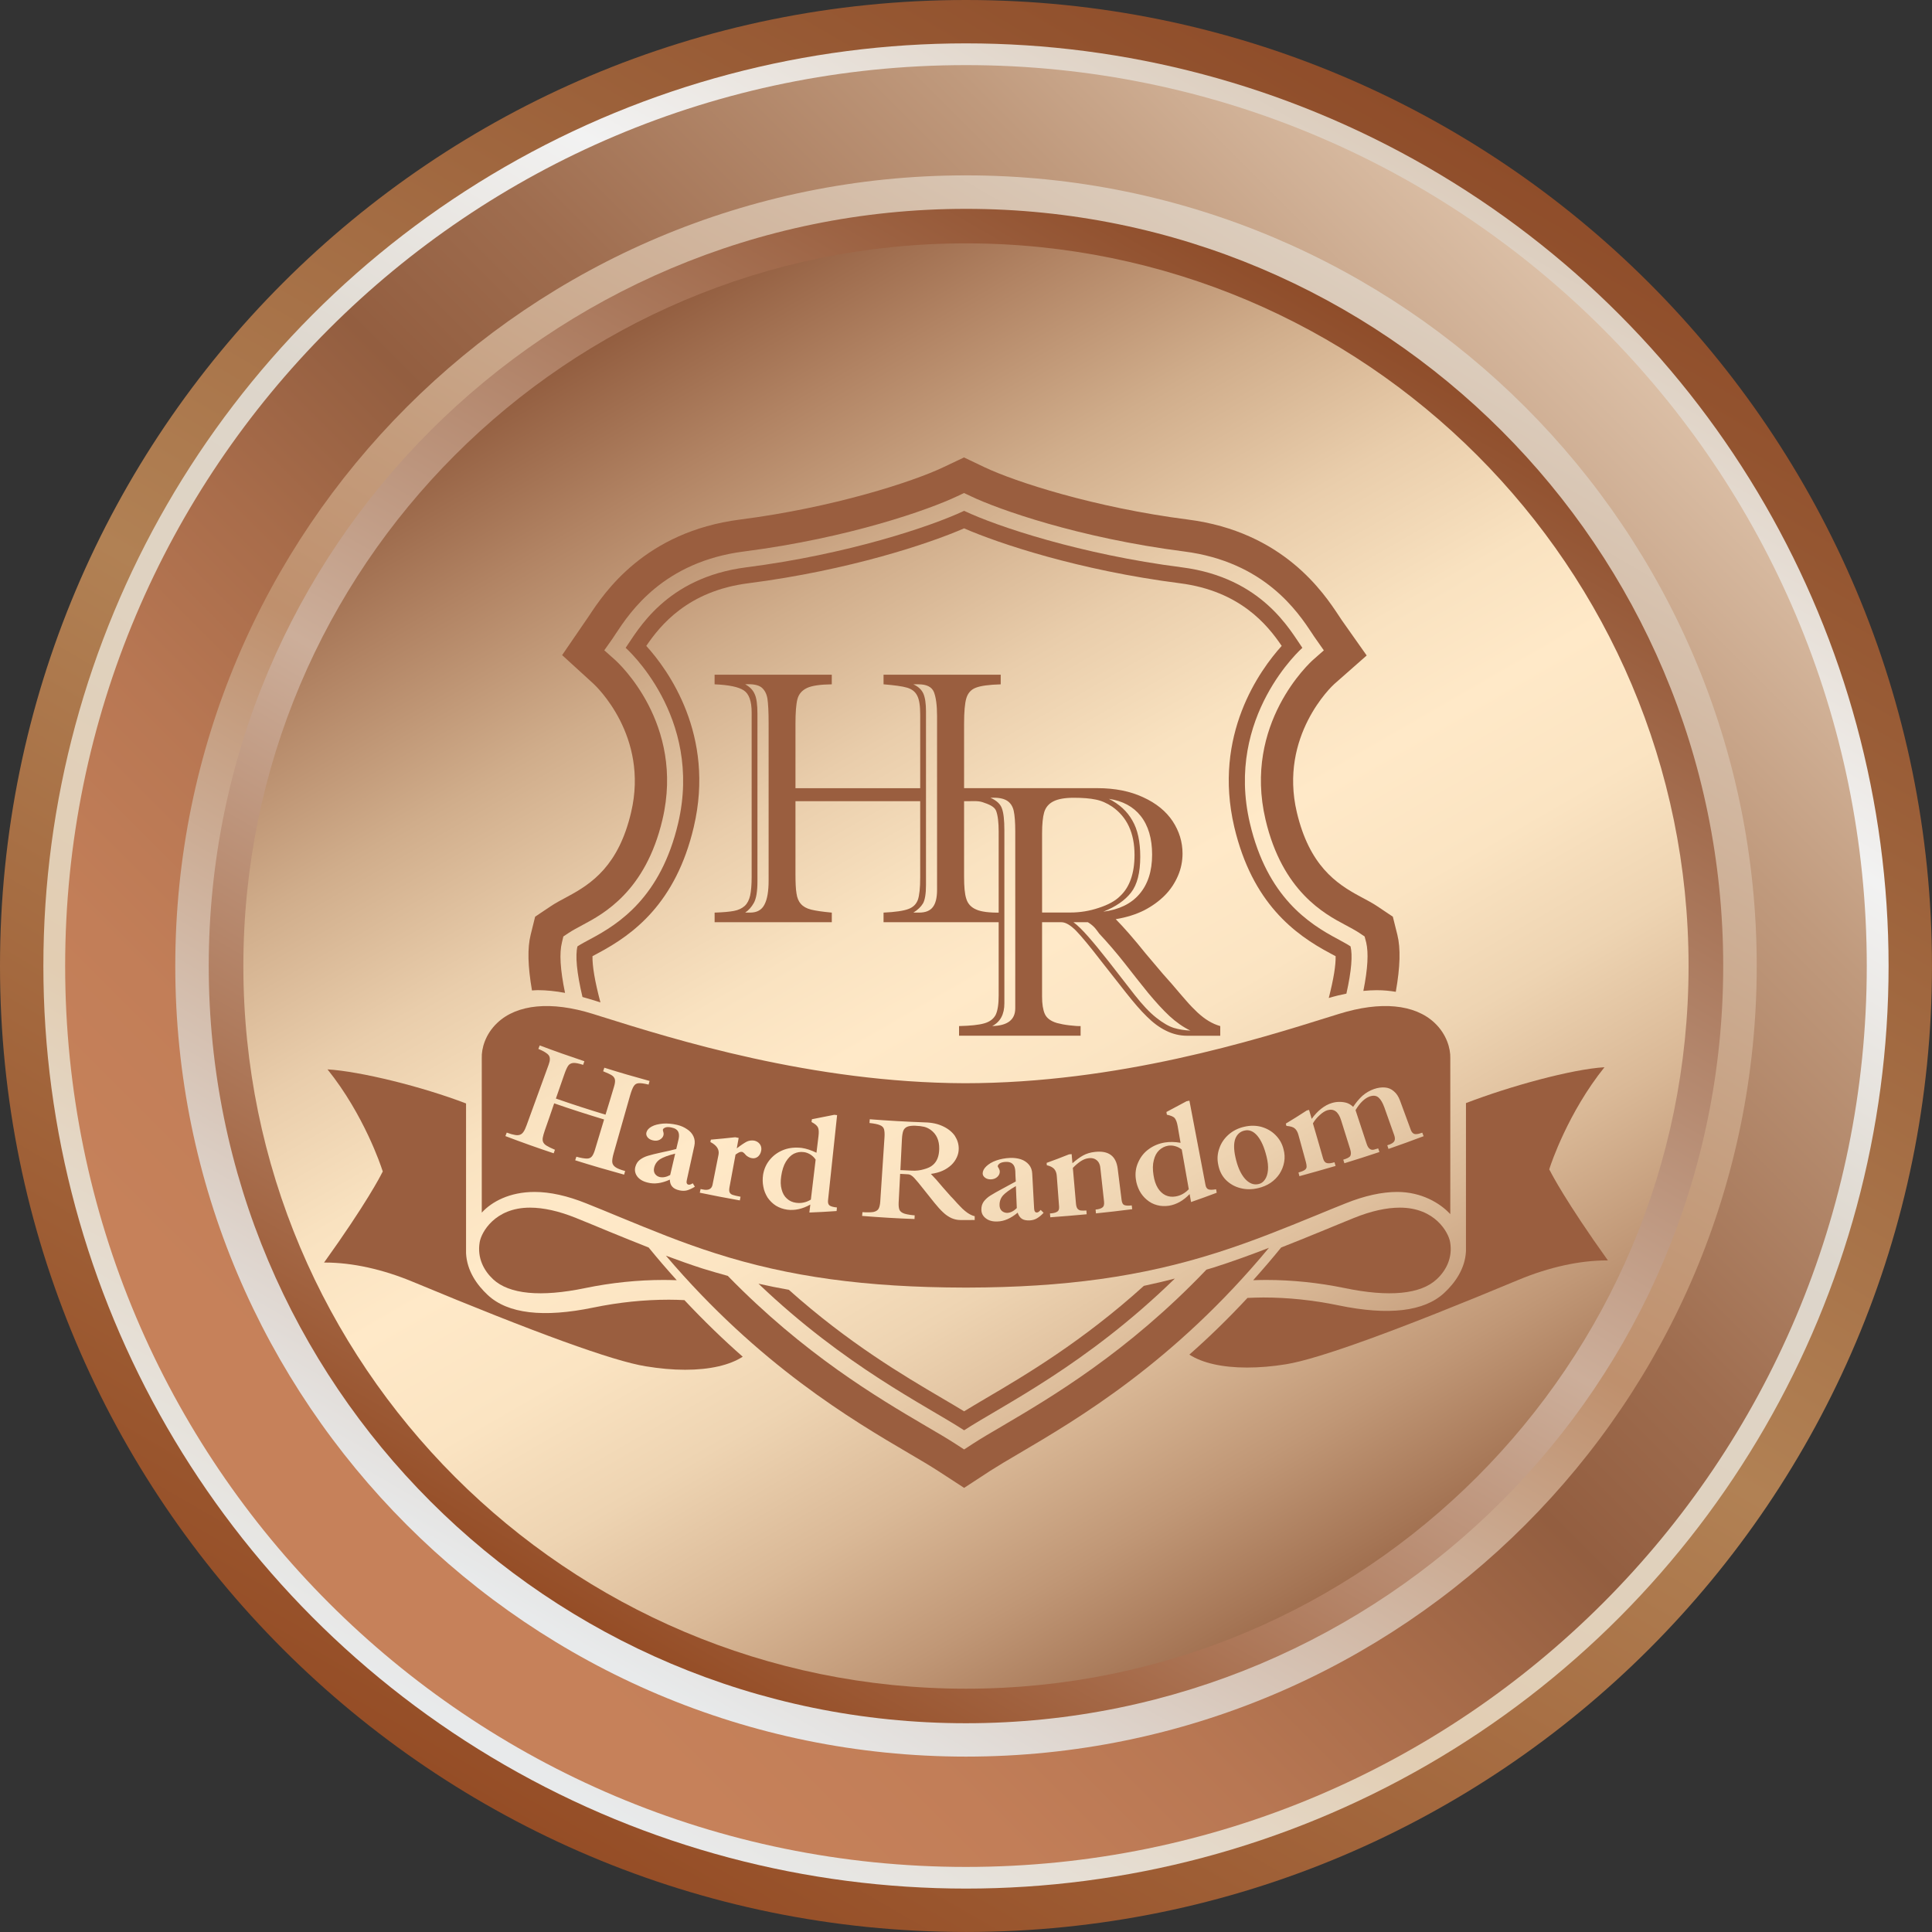 <?xml version="1.0" encoding="utf-8"?>
<!-- Generator: Adobe Illustrator 16.0.0, SVG Export Plug-In . SVG Version: 6.00 Build 0)  -->
<!DOCTYPE svg PUBLIC "-//W3C//DTD SVG 1.1//EN" "http://www.w3.org/Graphics/SVG/1.1/DTD/svg11.dtd">
<svg version="1.1" id="Слой_1" xmlns="http://www.w3.org/2000/svg" xmlns:xlink="http://www.w3.org/1999/xlink" x="0px" y="0px"
	 width="85.04px" height="85.04px" viewBox="0 0 85.04 85.04" enable-background="new 0 0 85.04 85.04" xml:space="preserve">
<rect x="0" y="0" width="85.04" height="85.04" fill="#333333" stroke="none"/>
<linearGradient id="SVGID_1_" gradientUnits="userSpaceOnUse" x1="21.256" y1="79.35" x2="63.783" y2="5.69">
	<stop  offset="0" style="stop-color:#954D26"/>
	<stop  offset="0.467" style="stop-color:#B18154"/>
	<stop  offset="1" style="stop-color:#8F4D2A"/>
</linearGradient>
<path fill="url(#SVGID_1_)" d="M85.039,42.519c0,23.486-19.035,42.52-42.521,42.52C19.034,85.039,0,66.005,0,42.519
	C0,19.038,19.034,0,42.518,0C66.004,0,85.039,19.038,85.039,42.519z"/>
<linearGradient id="SVGID_2_" gradientUnits="userSpaceOnUse" x1="22.211" y1="77.695" x2="62.828" y2="7.345">
	<stop  offset="0.006" style="stop-color:#E8EAEB"/>
	<stop  offset="0.253" style="stop-color:#E2CDB2"/>
	<stop  offset="0.416" style="stop-color:#E0D1BD"/>
	<stop  offset="0.596" style="stop-color:#DDD6CC"/>
	<stop  offset="0.786" style="stop-color:#F2F2F2"/>
	<stop  offset="1" style="stop-color:#DCCDBD"/>
</linearGradient>
<circle fill="url(#SVGID_2_)" cx="42.519" cy="42.519" r="40.61"/>
<linearGradient id="SVGID_3_" gradientUnits="userSpaceOnUse" x1="14.48" y1="70.561" x2="70.559" y2="14.481">
	<stop  offset="0.067" style="stop-color:#C6815A"/>
	<stop  offset="0.173" style="stop-color:#C27E58"/>
	<stop  offset="0.285" style="stop-color:#B87753"/>
	<stop  offset="0.399" style="stop-color:#A86C4A"/>
	<stop  offset="0.511" style="stop-color:#935E40"/>
	<stop  offset="0.624" style="stop-color:#9F6D4F"/>
	<stop  offset="0.847" style="stop-color:#C09A7D"/>
	<stop  offset="1" style="stop-color:#DBBFA6"/>
</linearGradient>
<path fill="url(#SVGID_3_)" d="M82.169,42.519c0,21.905-17.749,39.657-39.651,39.657c-21.899,0-39.65-17.752-39.65-39.657
	c0-21.903,17.751-39.653,39.65-39.653C64.42,2.866,82.169,20.616,82.169,42.519z"/>
<linearGradient id="SVGID_4_" gradientUnits="userSpaceOnUse" x1="25.115" y1="72.663" x2="59.922" y2="12.375">
	<stop  offset="0.006" style="stop-color:#E8EAEB"/>
	<stop  offset="0.478" style="stop-color:#BF906D"/>
	<stop  offset="0.606" style="stop-color:#C49C7C"/>
	<stop  offset="0.859" style="stop-color:#D3BAA4"/>
	<stop  offset="1" style="stop-color:#DCCDBD"/>
</linearGradient>
<path fill="url(#SVGID_4_)" d="M77.325,42.519c0,19.216-15.585,34.801-34.807,34.801c-19.219,0-34.803-15.585-34.803-34.801
	c0-19.223,15.584-34.8,34.803-34.8C61.74,7.719,77.325,23.296,77.325,42.519z"/>
<linearGradient id="SVGID_5_" gradientUnits="userSpaceOnUse" x1="25.851" y1="71.391" x2="59.186" y2="13.653">
	<stop  offset="0" style="stop-color:#954D26"/>
	<stop  offset="0.467" style="stop-color:#CCAE9A"/>
	<stop  offset="1" style="stop-color:#8F4D2A"/>
</linearGradient>
<path fill="url(#SVGID_5_)" d="M75.85,42.519c0,18.411-14.924,33.332-33.332,33.332c-18.407,0-33.33-14.921-33.33-33.332
	c0-18.41,14.923-33.326,33.33-33.326C60.926,9.193,75.85,24.109,75.85,42.519z"/>
<linearGradient id="SVGID_6_" gradientUnits="userSpaceOnUse" x1="58.426" y1="70.073" x2="26.612" y2="14.97">
	<stop  offset="0" style="stop-color:#A16F4F"/>
	<stop  offset="0.002" style="stop-color:#A17050"/>
	<stop  offset="0.101" style="stop-color:#C09776"/>
	<stop  offset="0.2" style="stop-color:#DAB997"/>
	<stop  offset="0.298" style="stop-color:#EED4B2"/>
	<stop  offset="0.394" style="stop-color:#FBE4C2"/>
	<stop  offset="0.486" style="stop-color:#FFE9C8"/>
	<stop  offset="0.564" style="stop-color:#F9E2C0"/>
	<stop  offset="0.664" style="stop-color:#E9CDAB"/>
	<stop  offset="0.776" style="stop-color:#D0AD8B"/>
	<stop  offset="0.896" style="stop-color:#B18363"/>
	<stop  offset="1" style="stop-color:#935E40"/>
</linearGradient>
<path fill="url(#SVGID_6_)" d="M74.325,42.519c0,17.568-14.242,31.812-31.807,31.812c-17.566,0-31.806-14.244-31.806-31.812
	c0-17.564,14.24-31.807,31.806-31.807C60.083,10.712,74.325,24.955,74.325,42.519z"/>
<g>
	<g>
		<path fill="#9A5E3F" d="M50.349,56.599c-2.705,2.446-5.214,3.928-6.949,4.947c-0.354,0.211-0.677,0.398-0.963,0.575
			c-0.288-0.177-0.61-0.364-0.967-0.575c-1.691-0.993-4.12-2.425-6.748-4.773c-0.452-0.082-0.896-0.169-1.336-0.269
			c3.826,3.653,7.364,5.356,9.051,6.452c1.715-1.112,5.365-2.864,9.276-6.678C51.265,56.393,50.81,56.501,50.349,56.599z"/>
		<path fill="#9A5E3F" d="M25.921,43.965l0.34,0.104c0.056,0.019,0.117,0.036,0.168,0.054c-0.254-0.957-0.358-1.611-0.35-2.035
			c0.087-0.046,0.174-0.096,0.248-0.134c1.549-0.822,3.423-2.2,4.211-5.555c0.952-4.049-1.132-6.914-2.091-7.969
			c0.618-0.906,1.827-2.417,4.489-2.757c4.467-0.574,7.992-1.759,9.5-2.417c1.508,0.658,5.028,1.843,9.5,2.417
			c2.658,0.34,3.865,1.851,4.48,2.757c-0.954,1.055-3.037,3.919-2.088,7.969c0.792,3.355,2.663,4.733,4.218,5.559
			c0.07,0.035,0.159,0.084,0.244,0.13c0.008,0.397-0.082,0.975-0.302,1.84c0.266-0.08,0.526-0.142,0.776-0.192
			c0.228-1.02,0.276-1.694,0.182-2.08c-0.133-0.091-0.386-0.223-0.572-0.327c-1.253-0.666-3.093-1.836-3.857-5.091
			c-1.109-4.716,2.309-7.723,2.309-7.723c-0.529-0.751-1.755-3.086-5.303-3.543c-4.44-0.568-8.122-1.793-9.587-2.487
			c-1.468,0.694-5.152,1.919-9.591,2.487c-3.552,0.457-4.778,2.792-5.306,3.543c0,0,3.419,3.007,2.31,7.723
			c-0.766,3.255-2.602,4.425-3.853,5.091c-0.194,0.104-0.441,0.236-0.578,0.327c-0.099,0.404-0.037,1.138,0.221,2.229
			C25.736,43.91,25.827,43.935,25.921,43.965z"/>
		<path fill="#9A5E3F" d="M53.396,55.799c-0.095,0.029-0.195,0.057-0.293,0.086c-3.466,3.632-6.814,5.606-8.986,6.884
			c-0.506,0.296-0.943,0.551-1.295,0.781l-0.385,0.25l-0.385-0.25c-0.355-0.23-0.791-0.485-1.298-0.781
			c-2.116-1.244-5.35-3.151-8.719-6.609c-0.373-0.101-0.745-0.212-1.116-0.325c-0.558-0.18-1.085-0.369-1.607-0.564
			c4.089,4.809,8.184,7.226,10.726,8.717c0.484,0.282,0.903,0.532,1.24,0.749l1.16,0.754l1.154-0.754
			c0.34-0.217,0.759-0.467,1.242-0.749c2.603-1.529,6.839-4.02,11.021-9.064C55.063,55.231,54.26,55.524,53.396,55.799z"/>
		<path fill="#9A5E3F" d="M23.671,43.583c0.378,0,0.781,0.043,1.2,0.12c-0.215-1.038-0.253-1.752-0.137-2.217l0.063-0.266
			l0.231-0.154c0.145-0.099,0.415-0.244,0.626-0.357c0.899-0.48,2.762-1.47,3.505-4.632c0.996-4.229-1.961-6.919-2.09-7.034
			l-0.47-0.419l0.363-0.515c0.042-0.063,0.092-0.137,0.146-0.221c0.626-0.946,2.093-3.163,5.647-3.615
			c4.622-0.594,8.152-1.846,9.375-2.429l0.304-0.143l0.302,0.143c1.221,0.583,4.75,1.834,9.377,2.429
			c3.554,0.453,5.019,2.669,5.645,3.615c0.052,0.084,0.106,0.159,0.149,0.221l0.363,0.518l-0.475,0.419
			c-0.127,0.113-3.084,2.803-2.091,7.032c0.743,3.163,2.604,4.152,3.499,4.628c0.22,0.117,0.487,0.262,0.634,0.361l0.229,0.154
			l0.07,0.266c0.105,0.453,0.073,1.134-0.125,2.129c0.206-0.019,0.401-0.031,0.592-0.031c0.307,0,0.58,0.029,0.835,0.071
			c0.195-1.101,0.217-1.908,0.07-2.506l-0.2-0.8l-0.681-0.457c-0.177-0.12-0.497-0.296-0.76-0.433
			c-1.058-0.567-2.232-1.366-2.785-3.707c-0.792-3.367,1.557-5.565,1.648-5.644l1.427-1.257l-1.099-1.558l-0.124-0.187
			c-0.67-1.013-2.449-3.7-6.643-4.238c-4.129-0.529-7.614-1.667-8.951-2.301l-0.908-0.433l-0.913,0.433
			c-1.338,0.635-4.825,1.772-8.946,2.301c-4.196,0.539-5.977,3.225-6.646,4.238l-1.184,1.729l1.378,1.258
			c0.1,0.094,2.452,2.292,1.659,5.659c-0.549,2.341-1.725,3.14-2.794,3.71c-0.253,0.133-0.574,0.309-0.749,0.429l-0.682,0.457
			l-0.198,0.8c-0.145,0.583-0.126,1.375,0.059,2.447C23.505,43.592,23.582,43.583,23.671,43.583z"/>
		<path fill="#9A5E3F" d="M20.513,48.57c-1.936-0.743-4.656-1.413-6.097-1.5c1.616,2.01,2.364,4.288,2.396,4.389l0.037,0.105
			l-0.056,0.104c-0.025,0.057-0.668,1.313-2.529,3.905c0.015,0,0.027,0,0.043,0c1.202,0,2.546,0.296,3.887,0.857
			c5.353,2.229,8.796,3.482,10.232,3.71c0.6,0.098,1.18,0.152,1.727,0.152c1.086,0,1.965-0.201,2.539-0.575
			c-0.839-0.735-1.695-1.563-2.566-2.49c-0.224-0.011-0.45-0.019-0.686-0.019c-1.092,0-2.208,0.116-3.317,0.345
			c-2.21,0.458-3.775,0.271-4.654-0.551c-0.479-0.445-0.916-1.066-0.955-1.837V48.57z"/>
		<path fill="#9A5E3F" d="M64.528,48.554c1.931-0.743,4.654-1.491,6.095-1.578c-1.611,2.007-2.362,4.285-2.396,4.389l-0.035,0.108
			l0.055,0.098c0.024,0.054,0.67,1.313,2.527,3.908c-0.011,0-0.027,0-0.04,0c-1.205,0-2.545,0.296-3.89,0.854
			c-5.349,2.234-8.794,3.482-10.231,3.716c-0.597,0.098-1.18,0.146-1.725,0.146c-1.088,0-1.969-0.201-2.536-0.57
			c0.838-0.737,1.695-1.567,2.558-2.495c0.23-0.008,0.456-0.019,0.691-0.019c1.091,0,2.205,0.116,3.317,0.347
			c2.208,0.459,3.775,0.269,4.654-0.55c0.48-0.445,0.92-1.072,0.955-1.837V48.554z"/>
		<path fill="#9A5E3F" d="M28.551,54.911c-0.586-0.23-1.168-0.466-1.762-0.71c-0.472-0.195-0.951-0.396-1.44-0.592
			c-0.754-0.304-1.432-0.453-2.021-0.453c-1.554,0-2.143,1.096-2.213,1.517c-0.121,0.7,0.191,1.264,0.59,1.636
			c0.708,0.659,2.095,0.794,4.051,0.388c1.158-0.239,2.322-0.358,3.462-0.358c0.192,0,0.38,0.006,0.57,0.011
			C29.375,55.894,28.963,55.416,28.551,54.911z"/>
		<path fill="#9A5E3F" d="M56.392,54.911c0.586-0.23,1.171-0.466,1.763-0.71c0.478-0.195,0.955-0.396,1.443-0.592
			c0.751-0.304,1.432-0.453,2.018-0.453c1.554,0,2.143,1.096,2.213,1.517c0.122,0.7-0.189,1.264-0.591,1.636
			c-0.705,0.659-2.092,0.794-4.047,0.388c-1.161-0.239-2.324-0.358-3.464-0.358c-0.192,0-0.382,0.006-0.566,0.011
			C55.569,55.894,55.981,55.416,56.392,54.911z"/>
		<path fill="#9A5E3F" d="M53.201,44.941c-0.16-0.094-0.319-0.219-0.488-0.372c-0.168-0.157-0.336-0.331-0.504-0.526
			c-0.168-0.193-0.38-0.436-0.63-0.733c-0.095-0.11-0.173-0.198-0.238-0.269c-0.065-0.069-0.111-0.127-0.154-0.173l-0.763-0.902
			c-0.521-0.649-0.96-1.15-1.313-1.507c0.472-0.079,0.887-0.208,1.248-0.389c0.354-0.183,0.659-0.404,0.914-0.66
			c0.252-0.255,0.441-0.545,0.577-0.86c0.136-0.316,0.201-0.645,0.201-0.979c0-0.511-0.146-0.984-0.435-1.425
			c-0.293-0.439-0.724-0.792-1.302-1.055c-0.572-0.266-1.242-0.399-2.007-0.399h-6.093l0.016,0.574
			c0.529,0.012,0.791-0.037,1.028,0.046c0.243,0.083,0.509,0.178,0.587,0.377c0.076,0.201,0.113,0.507,0.113,0.918v7.212
			c0,0.384-0.045,0.67-0.132,0.851c-0.095,0.179-0.259,0.305-0.501,0.374c-0.243,0.07-0.612,0.108-1.111,0.12v0.425h5.35v-0.425
			c-0.105,0.006-0.27-0.008-0.487-0.032c-0.217-0.025-0.399-0.061-0.548-0.101c-0.277-0.081-0.458-0.215-0.541-0.402
			c-0.081-0.184-0.12-0.442-0.12-0.765v-3.271h0.853c0.179,0,0.395,0.125,0.641,0.372c0.244,0.252,0.615,0.7,1.114,1.348l1.08,1.374
			c0.347,0.438,0.65,0.793,0.927,1.061c0.267,0.266,0.548,0.478,0.844,0.621c0.29,0.145,0.605,0.221,0.931,0.221h1.453v-0.425
			C53.532,45.113,53.361,45.039,53.201,44.941z M44.688,44.383c0,0.503-0.341,0.765-1.014,0.78c0.356-0.182,0.535-0.515,0.535-0.996
			v-7.622c0-0.449-0.036-0.771-0.108-0.96c-0.066-0.195-0.236-0.35-0.504-0.469c0.327-0.018,0.564,0.026,0.724,0.124
			c0.155,0.096,0.255,0.25,0.3,0.453c0.044,0.203,0.067,0.503,0.067,0.9V44.383z M50.213,35.921c0.33,0.419,0.499,0.987,0.499,1.694
			c0,0.734-0.19,1.313-0.562,1.743c-0.366,0.426-0.898,0.682-1.587,0.771c0.545-0.216,0.952-0.495,1.224-0.844
			c0.269-0.346,0.403-0.874,0.403-1.574c0-0.665-0.113-1.196-0.347-1.594c-0.226-0.403-0.569-0.719-1.036-0.955
			C49.415,35.251,49.887,35.505,50.213,35.921z M45.869,40.166v-3.484c0-0.407,0.031-0.719,0.093-0.93
			c0.065-0.213,0.195-0.372,0.403-0.478c0.206-0.105,0.502-0.159,0.899-0.159c0.391,0,0.713,0.026,0.965,0.079
			c0.255,0.05,0.494,0.157,0.725,0.312c0.656,0.456,0.984,1.164,0.984,2.125c0,0.811-0.214,1.421-0.638,1.815
			c-0.206,0.208-0.521,0.381-0.933,0.514c-0.409,0.139-0.83,0.206-1.252,0.206H45.869z M51.672,45.246
			c-0.223-0.069-0.485-0.218-0.778-0.451c-0.296-0.233-0.61-0.569-0.955-1.009c-0.377-0.487-0.751-0.968-1.12-1.44
			c-0.374-0.478-0.681-0.851-0.928-1.13c-0.244-0.278-0.455-0.487-0.642-0.624h0.634c0.133,0.08,0.235,0.166,0.317,0.259
			c0.07,0.087,0.133,0.169,0.185,0.244c0.379,0.405,0.748,0.835,1.109,1.292c0.357,0.461,0.702,0.895,1.038,1.311
			c0.342,0.411,0.654,0.755,0.947,1.027c0.295,0.271,0.599,0.484,0.919,0.639C52.141,45.351,51.899,45.314,51.672,45.246z"/>
		<path fill="#9A5E3F" d="M38.891,30.121c0.479,0.04,0.823,0.085,1.035,0.148s0.359,0.176,0.445,0.35
			c0.093,0.173,0.133,0.452,0.133,0.834v3.242h-5.49v-2.83c0-0.498,0.027-0.861,0.085-1.087c0.058-0.227,0.199-0.388,0.42-0.495
			c0.22-0.103,0.584-0.155,1.093-0.162v-0.423h-5.158v0.423c0.626,0.026,1.058,0.115,1.286,0.269
			c0.228,0.149,0.345,0.471,0.345,0.968V38.6c0,0.353-0.024,0.623-0.067,0.821c-0.044,0.192-0.121,0.346-0.237,0.453
			c-0.118,0.106-0.272,0.183-0.472,0.221s-0.481,0.063-0.854,0.075v0.423h5.158v-0.423c-0.413-0.038-0.712-0.082-0.914-0.133
			c-0.2-0.05-0.35-0.137-0.446-0.25c-0.106-0.117-0.168-0.27-0.194-0.465c-0.033-0.191-0.045-0.48-0.045-0.86v-3.196h5.49v3.365
			c0,0.454-0.035,0.778-0.102,0.975c-0.073,0.195-0.21,0.331-0.422,0.407c-0.211,0.079-0.571,0.133-1.089,0.157v0.423h5.157v-0.423
			c-0.501,0.009-0.861-0.037-1.083-0.138c-0.228-0.099-0.369-0.259-0.433-0.475c-0.069-0.213-0.096-0.533-0.096-0.957v-6.734
			c0-0.527,0.031-0.907,0.1-1.135c0.068-0.224,0.205-0.381,0.42-0.461c0.21-0.083,0.577-0.133,1.092-0.148v-0.423h-5.157V30.121z
			 M33.832,38.756c0,0.472-0.059,0.825-0.182,1.059c-0.12,0.237-0.328,0.354-0.628,0.354H32.8c0.156-0.103,0.281-0.246,0.382-0.427
			c0.104-0.186,0.158-0.499,0.158-0.948v-7.375c0-0.407-0.04-0.7-0.125-0.876c-0.079-0.178-0.22-0.319-0.415-0.422
			c0.324-0.02,0.564,0.024,0.709,0.129c0.142,0.113,0.233,0.281,0.27,0.499c0.034,0.227,0.053,0.584,0.053,1.078V38.756z
			 M40.427,30.121c0.362,0,0.586,0.113,0.681,0.341c0.088,0.225,0.138,0.576,0.138,1.051v7.657c0,0.347-0.063,0.601-0.187,0.758
			c-0.121,0.16-0.322,0.241-0.6,0.241h-0.256c0.198-0.121,0.336-0.256,0.426-0.407c0.084-0.153,0.13-0.419,0.13-0.8v-7.65
			c0-0.343-0.038-0.605-0.115-0.781c-0.077-0.173-0.225-0.311-0.441-0.41H40.427z"/>
		<g>
			<path fill="#9A5E3F" d="M35.669,50.816c-0.092-0.055-0.188-0.093-0.289-0.104c-0.153-0.021-0.294,0.003-0.436,0.07
				c-0.136,0.07-0.253,0.19-0.353,0.353c-0.099,0.163-0.166,0.375-0.205,0.635c-0.033,0.22-0.029,0.415,0.018,0.581
				c0.044,0.173,0.121,0.309,0.232,0.406c0.112,0.104,0.245,0.163,0.403,0.185c0.226,0.032,0.446-0.014,0.653-0.139
				c0.071-0.588,0.137-1.174,0.21-1.76C35.842,50.951,35.763,50.876,35.669,50.816z"/>
			<path fill="#9A5E3F" d="M41.063,51.277c0.18-0.152,0.272-0.386,0.278-0.705c0.008-0.375-0.121-0.657-0.378-0.841
				c-0.092-0.065-0.186-0.109-0.287-0.134c-0.1-0.024-0.231-0.04-0.388-0.046c-0.156-0.005-0.276,0.011-0.359,0.046
				c-0.084,0.038-0.141,0.101-0.172,0.183c-0.027,0.081-0.049,0.2-0.057,0.357c-0.024,0.456-0.046,0.914-0.068,1.367
				c0.168,0.008,0.343,0.017,0.52,0.024c0.172,0.008,0.346-0.008,0.519-0.063C40.843,51.421,40.974,51.358,41.063,51.277z"/>
			<path fill="#9A5E3F" d="M44.15,52.617c-0.106,0.122-0.157,0.266-0.153,0.434c0.001,0.108,0.038,0.192,0.103,0.252
				c0.07,0.058,0.149,0.084,0.234,0.084c0.141-0.005,0.282-0.073,0.422-0.211c-0.015-0.325-0.026-0.646-0.041-0.969
				C44.446,52.362,44.258,52.5,44.15,52.617z"/>
			<path fill="#9A5E3F" d="M29.057,51.022c-0.133,0.086-0.223,0.211-0.262,0.368c-0.027,0.108-0.015,0.201,0.034,0.277
				c0.053,0.075,0.121,0.119,0.205,0.141c0.137,0.032,0.293,0.006,0.465-0.087c0.073-0.314,0.149-0.629,0.22-0.943
				C29.415,50.854,29.195,50.936,29.057,51.022z"/>
			<path fill="#9A5E3F" d="M55.748,50.902c-0.1-0.406-0.235-0.71-0.406-0.911c-0.171-0.2-0.358-0.276-0.562-0.228
				c-0.195,0.043-0.331,0.168-0.407,0.363c-0.07,0.195-0.07,0.467,0.006,0.809c0.092,0.423,0.233,0.734,0.417,0.946
				c0.188,0.209,0.391,0.29,0.608,0.236c0.108-0.022,0.2-0.087,0.271-0.193c0.073-0.1,0.12-0.241,0.136-0.414
				C55.827,51.34,55.806,51.136,55.748,50.902z"/>
			<path fill="#9A5E3F" d="M63.145,45.022c-0.873-0.821-2.37-0.967-4.204-0.395l-0.374,0.116c-3.276,1.027-9.365,2.937-16.108,2.937
				c-6.718-0.024-12.778-1.926-16.033-2.948l-0.34-0.107c-1.828-0.569-3.327-0.424-4.196,0.397c-0.532,0.502-0.7,1.134-0.684,1.555
				v6.799c0.433-0.477,1.223-0.911,2.325-0.911c0.677,0,1.441,0.168,2.277,0.505c0.494,0.195,0.974,0.396,1.447,0.591
				c1.413,0.581,2.749,1.134,4.253,1.611c3.227,1.03,6.602,1.494,10.951,1.503h0.118c4.294-0.009,7.682-0.483,10.983-1.535
				c1.557-0.494,2.945-1.061,4.41-1.66c0.415-0.174,0.83-0.339,1.253-0.51c0.836-0.337,1.604-0.505,2.278-0.505
				c1.053,0,1.874,0.478,2.336,0.977v-6.864C63.85,46.153,63.677,45.524,63.145,45.022z M27.733,48.223
				c-0.24,0.847-0.479,1.692-0.722,2.539c-0.046,0.163-0.066,0.282-0.063,0.374c0.003,0.087,0.045,0.166,0.129,0.229
				c0.082,0.064,0.231,0.124,0.439,0.179c-0.016,0.049-0.028,0.103-0.044,0.16c-0.72-0.198-1.442-0.407-2.154-0.632
				c0.015-0.055,0.034-0.106,0.052-0.157c0.214,0.06,0.37,0.081,0.468,0.081c0.096,0,0.167-0.035,0.221-0.101
				c0.05-0.063,0.103-0.182,0.15-0.355c0.129-0.42,0.256-0.841,0.381-1.264c-0.735-0.223-1.469-0.456-2.197-0.711
				c-0.133,0.396-0.272,0.792-0.411,1.188c-0.05,0.141-0.076,0.249-0.091,0.325c-0.012,0.073-0.008,0.139,0.019,0.198
				c0.027,0.057,0.077,0.111,0.152,0.154c0.077,0.049,0.198,0.108,0.364,0.179c-0.019,0.049-0.037,0.104-0.055,0.155
				c-0.712-0.236-1.418-0.488-2.125-0.757c0.021-0.052,0.041-0.104,0.059-0.154c0.15,0.057,0.271,0.089,0.358,0.103
				c0.089,0.017,0.161,0.014,0.222-0.008c0.064-0.021,0.117-0.068,0.16-0.133c0.045-0.063,0.091-0.163,0.136-0.29
				c0.324-0.89,0.648-1.779,0.971-2.669c0.068-0.185,0.067-0.317,0-0.407c-0.066-0.087-0.219-0.181-0.456-0.28
				c0.022-0.051,0.041-0.104,0.061-0.153c0.65,0.245,1.309,0.477,1.965,0.696c-0.018,0.055-0.037,0.108-0.054,0.16
				c-0.195-0.064-0.339-0.092-0.439-0.084c-0.096,0.011-0.174,0.052-0.224,0.128c-0.051,0.075-0.11,0.209-0.172,0.391
				c-0.121,0.35-0.243,0.699-0.365,1.047c0.727,0.255,1.454,0.488,2.185,0.71c0.127-0.406,0.248-0.811,0.369-1.215
				c0.045-0.144,0.06-0.255,0.045-0.331c-0.015-0.073-0.061-0.136-0.136-0.185c-0.076-0.049-0.201-0.105-0.382-0.179
				c0.016-0.052,0.034-0.103,0.052-0.157c0.662,0.209,1.323,0.401,1.991,0.583c-0.012,0.055-0.027,0.108-0.043,0.16
				c-0.202-0.049-0.347-0.07-0.441-0.06c-0.092,0.005-0.161,0.049-0.211,0.127C27.845,47.887,27.792,48.022,27.733,48.223z
				 M30.242,52.395c-0.102,0.027-0.213,0.027-0.336,0c-0.146-0.032-0.251-0.087-0.316-0.163c-0.07-0.075-0.102-0.179-0.106-0.309
				c-0.356,0.162-0.681,0.209-0.975,0.13c-0.208-0.049-0.361-0.141-0.457-0.266c-0.098-0.133-0.125-0.274-0.087-0.423
				c0.037-0.136,0.103-0.239,0.201-0.315c0.099-0.075,0.218-0.135,0.356-0.176c0.141-0.041,0.343-0.095,0.602-0.149
				c0.261-0.054,0.474-0.103,0.643-0.149c0.034-0.146,0.068-0.295,0.104-0.441c0.03-0.139,0.021-0.244-0.024-0.331
				c-0.047-0.082-0.137-0.142-0.267-0.168c-0.111-0.03-0.204-0.033-0.277-0.012c-0.072,0.027-0.114,0.055-0.126,0.104
				c-0.003,0.006,0.005,0.038,0.018,0.092c0.019,0.055,0.019,0.109,0.008,0.152c-0.021,0.081-0.076,0.146-0.17,0.198
				c-0.088,0.046-0.191,0.052-0.301,0.024c-0.107-0.024-0.186-0.076-0.235-0.142c-0.05-0.07-0.062-0.136-0.043-0.206
				c0.026-0.101,0.102-0.189,0.231-0.258c0.13-0.073,0.297-0.11,0.496-0.13c0.197-0.014,0.407,0.006,0.628,0.057
				c0.162,0.038,0.304,0.101,0.433,0.19c0.129,0.081,0.224,0.189,0.282,0.314c0.058,0.128,0.073,0.269,0.038,0.423
				c-0.109,0.499-0.221,0.998-0.33,1.5c-0.029,0.117-0.003,0.188,0.072,0.203c0.047,0.012,0.11-0.011,0.19-0.06
				c0.03,0.049,0.062,0.104,0.092,0.152C30.46,52.313,30.345,52.364,30.242,52.395z M33.363,50.911
				c-0.082,0.063-0.168,0.087-0.269,0.067c-0.046-0.005-0.091-0.021-0.143-0.049c-0.05-0.027-0.091-0.054-0.121-0.087
				c-0.019-0.021-0.039-0.04-0.057-0.064c-0.02-0.017-0.038-0.038-0.057-0.049c-0.015-0.014-0.035-0.022-0.056-0.027
				c-0.041-0.006-0.083,0-0.127,0.021c-0.043,0.021-0.096,0.055-0.157,0.098c-0.088,0.478-0.179,0.955-0.266,1.435
				c-0.019,0.106-0.018,0.18,0.007,0.23c0.024,0.049,0.068,0.087,0.133,0.108c0.064,0.022,0.182,0.052,0.346,0.082
				c-0.008,0.054-0.019,0.108-0.031,0.162c-0.587-0.103-1.174-0.217-1.763-0.339c0.015-0.057,0.024-0.105,0.037-0.165
				c0.028,0.011,0.059,0.017,0.088,0.021c0.252,0.055,0.397-0.017,0.435-0.2c0.087-0.439,0.174-0.888,0.265-1.332
				c0.043-0.226-0.078-0.41-0.359-0.556c0.011-0.038,0.016-0.071,0.023-0.104c0.358-0.032,0.716-0.065,1.069-0.105
				c0.054,0.008,0.103,0.019,0.154,0.029c-0.03,0.152-0.056,0.304-0.084,0.461c0.191-0.148,0.336-0.244,0.436-0.295
				c0.099-0.049,0.205-0.065,0.332-0.047c0.103,0.022,0.183,0.071,0.246,0.152c0.061,0.081,0.08,0.179,0.063,0.282
				C33.487,50.756,33.438,50.843,33.363,50.911z M36.516,53.062c0.063,0.044,0.167,0.07,0.323,0.087
				c-0.004,0.055-0.011,0.108-0.015,0.157c-0.399,0.03-0.799,0.049-1.198,0.065c0.014-0.114,0.029-0.233,0.041-0.35
				c-0.345,0.195-0.688,0.268-1.016,0.225c-0.183-0.027-0.348-0.084-0.498-0.176c-0.146-0.093-0.267-0.215-0.365-0.355
				c-0.089-0.145-0.159-0.304-0.188-0.478c-0.037-0.174-0.037-0.353-0.011-0.534c0.044-0.261,0.149-0.488,0.317-0.681
				c0.164-0.19,0.367-0.328,0.61-0.418c0.242-0.087,0.5-0.108,0.774-0.076c0.195,0.027,0.411,0.098,0.648,0.212
				c0.031-0.244,0.061-0.488,0.089-0.732c0.021-0.168,0.014-0.293-0.019-0.372c-0.035-0.084-0.128-0.165-0.287-0.249
				c0.004-0.041,0.008-0.084,0.016-0.122c0.328-0.065,0.656-0.13,0.984-0.195c0.041,0.003,0.083,0.011,0.125,0.014
				c-0.134,1.25-0.266,2.501-0.399,3.751C36.436,52.942,36.458,53.019,36.516,53.062z M42.275,53.702
				c-0.141,0-0.278-0.033-0.4-0.087c-0.125-0.06-0.249-0.142-0.361-0.25c-0.117-0.108-0.244-0.249-0.385-0.423
				c-0.149-0.185-0.295-0.369-0.442-0.554c-0.204-0.26-0.352-0.439-0.448-0.542c-0.099-0.104-0.187-0.154-0.264-0.157
				c-0.117-0.006-0.237-0.011-0.354-0.02c-0.022,0.426-0.045,0.854-0.066,1.28c-0.004,0.128,0.006,0.23,0.038,0.307
				c0.031,0.07,0.107,0.13,0.227,0.168c0.063,0.017,0.138,0.035,0.233,0.049c0.091,0.011,0.161,0.022,0.208,0.022
				c-0.003,0.051-0.004,0.108-0.007,0.162c-0.771-0.027-1.534-0.073-2.306-0.136c0.005-0.054,0.01-0.108,0.014-0.165
				c0.216,0.014,0.377,0.008,0.481-0.008c0.106-0.022,0.18-0.068,0.224-0.133c0.042-0.071,0.069-0.177,0.079-0.329
				c0.063-0.943,0.125-1.882,0.186-2.82c0.012-0.163,0.001-0.282-0.021-0.363c-0.025-0.082-0.086-0.142-0.183-0.179
				c-0.089-0.038-0.244-0.071-0.456-0.093c0.007-0.057,0.008-0.108,0.012-0.165c0.81,0.063,1.619,0.108,2.429,0.138
				c0.307,0.006,0.573,0.065,0.799,0.174c0.228,0.108,0.4,0.25,0.518,0.418c0.113,0.179,0.171,0.363,0.17,0.563
				c0,0.131-0.026,0.258-0.083,0.38c-0.057,0.125-0.137,0.239-0.24,0.337c-0.105,0.098-0.231,0.185-0.384,0.255
				c-0.147,0.067-0.323,0.113-0.519,0.141c0.142,0.142,0.321,0.342,0.537,0.603c0.103,0.119,0.208,0.238,0.316,0.357
				c0.016,0.022,0.037,0.044,0.065,0.068c0.026,0.029,0.058,0.063,0.098,0.105c0.107,0.122,0.194,0.215,0.266,0.288
				c0.071,0.081,0.146,0.146,0.219,0.208c0.067,0.058,0.141,0.108,0.208,0.145c0.066,0.037,0.144,0.07,0.22,0.086
				c0,0.055,0,0.114,0,0.169C42.694,53.702,42.486,53.702,42.275,53.702z M45.649,53.623c-0.09,0.057-0.198,0.087-0.323,0.095
				c-0.146,0.006-0.263-0.016-0.346-0.07c-0.087-0.06-0.147-0.149-0.186-0.271c-0.296,0.25-0.596,0.383-0.896,0.389
				c-0.212,0.008-0.384-0.041-0.509-0.142c-0.13-0.101-0.192-0.225-0.192-0.38c-0.004-0.138,0.035-0.258,0.107-0.36
				c0.075-0.095,0.169-0.185,0.292-0.261c0.126-0.081,0.303-0.179,0.536-0.304c0.235-0.125,0.426-0.228,0.579-0.314
				c-0.011-0.157-0.016-0.31-0.021-0.461c-0.009-0.136-0.042-0.239-0.111-0.304c-0.066-0.07-0.17-0.104-0.3-0.098
				c-0.115,0.003-0.206,0.027-0.269,0.064c-0.062,0.044-0.093,0.087-0.093,0.134c0,0.008,0.015,0.04,0.046,0.086
				c0.028,0.052,0.043,0.096,0.043,0.142c0.003,0.084-0.031,0.165-0.108,0.236c-0.072,0.067-0.167,0.103-0.282,0.108
				c-0.11,0-0.195-0.024-0.263-0.079c-0.065-0.052-0.099-0.111-0.099-0.182c0-0.104,0.054-0.212,0.158-0.312
				c0.108-0.101,0.25-0.193,0.439-0.258c0.184-0.065,0.388-0.104,0.617-0.114c0.165-0.005,0.317,0.014,0.464,0.06
				c0.146,0.049,0.265,0.13,0.354,0.233c0.092,0.108,0.141,0.238,0.149,0.396c0.027,0.512,0.053,1.022,0.083,1.535
				c0.007,0.124,0.046,0.184,0.127,0.179c0.044-0.003,0.101-0.038,0.162-0.114c0.043,0.044,0.085,0.087,0.129,0.128
				C45.838,53.49,45.74,53.569,45.649,53.623z M48.24,53.409c-0.008-0.055-0.011-0.111-0.016-0.168
				c0.141-0.014,0.241-0.044,0.301-0.093c0.065-0.049,0.087-0.136,0.07-0.271c-0.051-0.482-0.105-0.971-0.16-1.453
				c-0.008-0.106-0.035-0.19-0.078-0.261c-0.046-0.07-0.104-0.119-0.174-0.151c-0.076-0.033-0.157-0.044-0.255-0.033
				c-0.119,0.011-0.233,0.055-0.345,0.125c-0.108,0.07-0.23,0.168-0.36,0.304c0.046,0.529,0.092,1.061,0.139,1.59
				c0.011,0.092,0.032,0.162,0.067,0.206c0.038,0.043,0.087,0.07,0.144,0.078c0.055,0.006,0.139,0.008,0.247,0
				c0.006,0.057,0.006,0.111,0.011,0.166c-0.533,0.051-1.068,0.092-1.601,0.133c-0.004-0.058-0.008-0.111-0.015-0.169
				c0.136-0.008,0.239-0.029,0.31-0.073c0.071-0.037,0.102-0.113,0.092-0.232c-0.032-0.45-0.064-0.89-0.101-1.34
				c-0.008-0.131-0.046-0.236-0.116-0.315c-0.07-0.075-0.178-0.13-0.323-0.162c-0.001-0.033-0.004-0.065-0.008-0.104
				c0.331-0.119,0.659-0.244,0.983-0.374c0.038-0.006,0.078-0.008,0.118-0.011c0.012,0.136,0.022,0.269,0.035,0.401
				c0.168-0.146,0.321-0.261,0.468-0.342s0.32-0.136,0.526-0.157c0.594-0.065,0.928,0.176,0.998,0.74
				c0.057,0.458,0.114,0.914,0.171,1.37c0.014,0.13,0.057,0.209,0.13,0.233c0.073,0.026,0.177,0.029,0.317,0.011
				c0.006,0.06,0.011,0.108,0.021,0.168C49.304,53.295,48.772,53.354,48.24,53.409z M52.426,52.91
				c-0.021-0.114-0.043-0.233-0.063-0.351c-0.276,0.291-0.58,0.459-0.908,0.513c-0.182,0.027-0.358,0.02-0.526-0.026
				c-0.168-0.044-0.32-0.125-0.45-0.236c-0.133-0.111-0.239-0.241-0.323-0.398c-0.078-0.157-0.138-0.326-0.16-0.511
				c-0.037-0.26,0-0.51,0.104-0.74c0.104-0.233,0.252-0.426,0.461-0.577c0.206-0.152,0.445-0.253,0.716-0.296
				c0.201-0.032,0.429-0.03,0.687,0.014c-0.041-0.244-0.084-0.488-0.127-0.732c-0.027-0.163-0.071-0.276-0.125-0.348
				c-0.055-0.07-0.174-0.119-0.351-0.157c-0.005-0.038-0.013-0.081-0.019-0.119c0.299-0.157,0.592-0.314,0.884-0.472
				c0.041-0.011,0.085-0.02,0.128-0.027c0.236,1.239,0.47,2.474,0.708,3.711c0.017,0.103,0.065,0.171,0.133,0.195
				c0.07,0.024,0.179,0.021,0.334-0.006c0.008,0.049,0.021,0.104,0.026,0.154C53.18,52.642,52.806,52.779,52.426,52.91z
				 M56.32,51.668c-0.103,0.157-0.235,0.287-0.393,0.396c-0.16,0.108-0.345,0.185-0.546,0.233c-0.273,0.065-0.537,0.065-0.783,0
				c-0.25-0.063-0.461-0.185-0.638-0.36c-0.174-0.177-0.285-0.399-0.336-0.665c-0.055-0.252-0.038-0.493,0.049-0.732
				c0.081-0.238,0.22-0.434,0.409-0.602c0.195-0.169,0.421-0.282,0.687-0.342c0.255-0.06,0.502-0.06,0.745,0.002
				c0.239,0.068,0.448,0.183,0.622,0.355c0.176,0.174,0.298,0.38,0.36,0.63c0.052,0.189,0.063,0.377,0.029,0.563
				C56.491,51.337,56.424,51.505,56.32,51.668z M61.116,50.572c-0.017-0.055-0.035-0.109-0.052-0.16
				c0.024-0.011,0.049-0.02,0.073-0.024c0.122-0.044,0.201-0.096,0.236-0.157c0.035-0.063,0.035-0.152-0.003-0.261
				c-0.146-0.412-0.293-0.819-0.437-1.231c-0.07-0.195-0.155-0.339-0.25-0.426c-0.101-0.09-0.23-0.105-0.391-0.052
				c-0.225,0.082-0.431,0.279-0.626,0.603c0.168,0.499,0.328,0.987,0.488,1.48c0.035,0.104,0.075,0.18,0.136,0.223
				c0.054,0.046,0.124,0.057,0.211,0.03c0.032-0.014,0.063-0.02,0.084-0.024c0.024-0.012,0.052-0.017,0.079-0.022
				c0.019,0.049,0.038,0.104,0.054,0.157c-0.513,0.171-1.025,0.337-1.543,0.494c-0.017-0.055-0.032-0.104-0.049-0.157
				c0.171-0.049,0.274-0.104,0.312-0.168c0.033-0.071,0.033-0.163-0.008-0.293c-0.133-0.424-0.269-0.847-0.398-1.27
				c-0.119-0.386-0.323-0.529-0.607-0.445c-0.104,0.033-0.218,0.104-0.337,0.215c-0.122,0.108-0.222,0.23-0.298,0.363
				c0.151,0.518,0.304,1.036,0.45,1.554c0.035,0.114,0.092,0.18,0.168,0.195c0.079,0.02,0.188,0.006,0.331-0.038
				c0.016,0.055,0.032,0.109,0.049,0.163c-0.532,0.157-1.061,0.304-1.593,0.45c-0.013-0.054-0.029-0.108-0.04-0.162
				c0.011-0.006,0.024-0.009,0.038-0.012c0.108-0.029,0.185-0.064,0.235-0.098c0.052-0.037,0.079-0.081,0.084-0.135
				c0.003-0.055-0.008-0.125-0.029-0.207c-0.108-0.396-0.22-0.794-0.328-1.193c-0.038-0.141-0.093-0.235-0.163-0.293
				c-0.064-0.06-0.189-0.098-0.369-0.113c-0.008-0.032-0.016-0.065-0.026-0.101c0.309-0.188,0.618-0.377,0.922-0.578
				c0.032-0.011,0.065-0.019,0.101-0.026c0.04,0.13,0.078,0.266,0.116,0.396c0.125-0.176,0.266-0.325,0.415-0.444
				c0.152-0.119,0.307-0.206,0.475-0.255c0.108-0.033,0.22-0.049,0.337-0.049c0.113,0,0.228,0.016,0.33,0.049
				c0.104,0.038,0.19,0.095,0.267,0.171c0.13-0.198,0.271-0.361,0.412-0.491c0.151-0.13,0.32-0.228,0.502-0.293
				c0.173-0.06,0.333-0.081,0.482-0.07s0.279,0.064,0.394,0.165c0.119,0.098,0.206,0.23,0.273,0.41
				c0.157,0.431,0.317,0.862,0.475,1.291c0.027,0.07,0.06,0.119,0.098,0.146c0.038,0.032,0.087,0.046,0.152,0.04
				c0.07-0.003,0.149-0.024,0.255-0.063c0.019,0.055,0.038,0.104,0.06,0.155C62.146,50.206,61.637,50.393,61.116,50.572z"/>
			<path fill="#9A5E3F" d="M51.726,50.45c-0.105-0.03-0.208-0.036-0.309-0.02c-0.152,0.027-0.282,0.093-0.394,0.198
				s-0.192,0.252-0.236,0.439c-0.051,0.185-0.054,0.409-0.013,0.664c0.035,0.223,0.095,0.407,0.187,0.559
				c0.09,0.146,0.206,0.255,0.339,0.32c0.139,0.065,0.285,0.081,0.438,0.055c0.228-0.035,0.423-0.146,0.588-0.32
				c-0.103-0.58-0.206-1.166-0.309-1.747C51.927,50.528,51.835,50.479,51.726,50.45z"/>
		</g>
	</g>
</g>
</svg>

